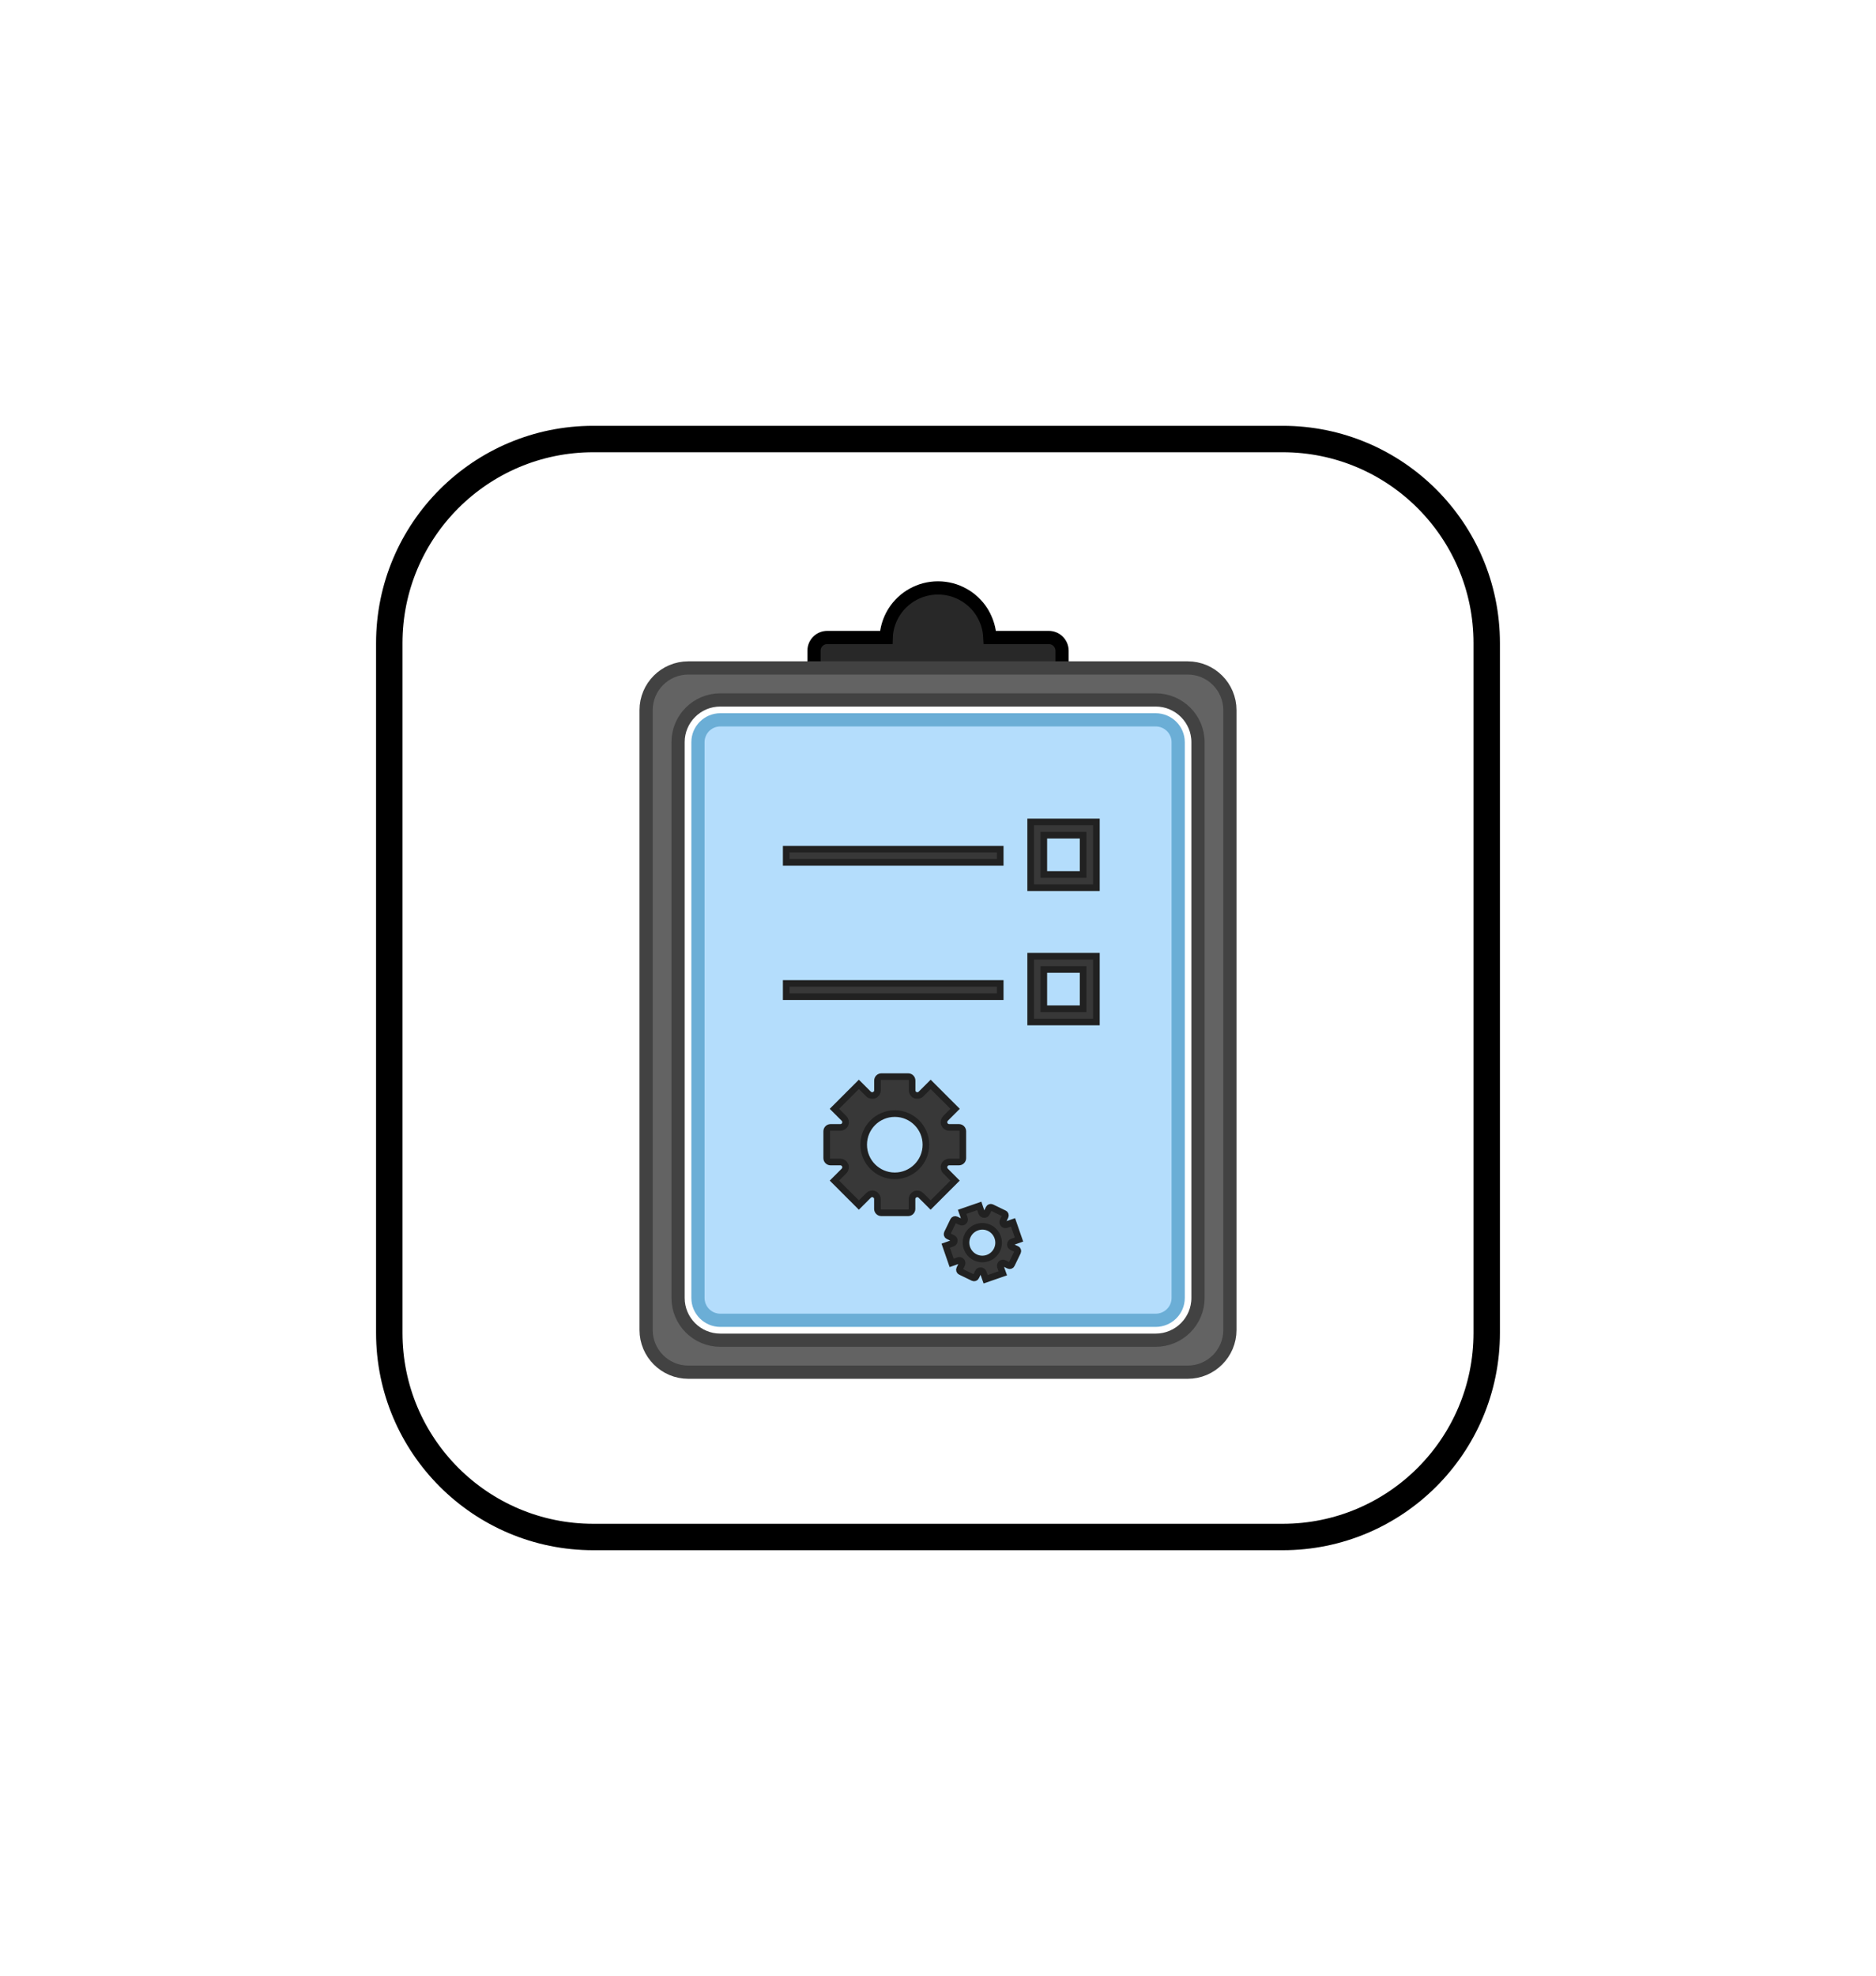 <?xml version="1.0" encoding="utf-8"?>
<!-- Generator: Adobe Illustrator 27.3.1, SVG Export Plug-In . SVG Version: 6.00 Build 0)  -->
<svg version="1.1" id="Layer_1" xmlns="http://www.w3.org/2000/svg" xmlns:xlink="http://www.w3.org/1999/xlink" x="0px" y="0px"
	 viewBox="0 0 284 299" style="enable-background:new 0 0 284 299;" xml:space="preserve">
<style type="text/css">
	.st0{fill:#5270D1;}
	.st1{fill:#FFFFFF;}
	.st2{opacity:0.24;}
	.st3{fill:none;stroke:#5270D1;stroke-width:2;stroke-miterlimit:10;}
	.st4{fill:none;stroke:#000000;stroke-width:4;stroke-miterlimit:10;}
	.st5{fill:#B4DDFC;stroke:#6BAED6;stroke-width:2;stroke-miterlimit:10;}
	.st6{fill:#FEC350;stroke:#D19E43;stroke-width:2;stroke-miterlimit:10;}
	.st7{fill:#5270D1;stroke:#3D5BA5;stroke-width:2;stroke-miterlimit:10;}
	.st8{fill:#3C8E61;stroke:#2C774C;stroke-width:2;stroke-miterlimit:10;}
	.st9{fill:#5FAFE0;stroke:#4799C3;stroke-miterlimit:10;}
	.st10{fill:#F2B64C;stroke:#D19E43;stroke-width:2;stroke-miterlimit:10;}
	.st11{fill:#DB6A3E;stroke:#C6512C;stroke-width:2;stroke-miterlimit:10;}
	.st12{fill:#D1D1D1;stroke:#B7B7B7;stroke-miterlimit:10;}
	.st13{fill:#282828;stroke:#000000;stroke-width:2;stroke-miterlimit:10;}
	.st14{fill:#636363;stroke:#424242;stroke-width:2;stroke-miterlimit:10;}
	.st15{fill:#383838;stroke:#212121;stroke-miterlimit:10;}
	.st16{fill:#FFDAAE;stroke:#F9C893;stroke-width:2;stroke-miterlimit:10;}
	.st17{fill:#1E2E4C;stroke:#09111E;stroke-miterlimit:10;}
	.st18{fill:#DBDBDB;stroke:#09111E;stroke-miterlimit:10;}
	.st19{fill:#FFFFFF;stroke:#09111E;stroke-miterlimit:10;}
	.st20{fill:#B24D4D;stroke:#9B3D3D;stroke-miterlimit:10;}
	.st21{fill:#3C8E61;}
	.st22{fill:#4CB47E;}
	.st23{fill:#D19E43;}
	.st24{fill:#BCBCBC;stroke:#828282;stroke-width:2;stroke-miterlimit:10;}
	.st25{fill:#383838;stroke:#212121;stroke-width:2;stroke-miterlimit:10;}
	.st26{fill:#F2F2F2;stroke:#D3D3D3;stroke-width:2;stroke-miterlimit:10;}
	.st27{fill:#C9597C;}
	.st28{fill:#4C66A5;}
	.st29{fill:#5296D1;}
	.st30{fill:#F9C66B;}
	.st31{fill:#D87252;}
	.st32{fill:#222F44;}
</style>
<g>
	<path class="st4" d="M194.18,232.57H89.82c-17.06,0-30.89-13.83-30.89-30.89V97.32c0-17.06,13.83-30.89,30.89-30.89h104.36
		c17.06,0,30.89,13.83,30.89,30.89v104.36C225.07,218.74,211.24,232.57,194.18,232.57z"/>
	<g>
		<path class="st13" d="M158.77,96.46h-8.93c-0.02-0.35-0.04-0.69-0.1-1.01c-0.18-1.03-0.58-2.01-1.11-2.86
			c-1.39-2.18-3.85-3.63-6.63-3.63s-5.24,1.45-6.63,3.63c-0.54,0.85-0.93,1.83-1.11,2.86c-0.06,0.33-0.09,0.67-0.1,1.01h-8.93
			c-1.1,0-2,0.89-2,2v4.04c0,1.1,0.89,2,2,2h33.55c1.1,0,2-0.89,2-2v-4.04C160.77,97.35,159.88,96.46,158.77,96.46z"/>
		<g class="st2">
			<path d="M151.58,150.46v-7.77c0-0.62-0.5-1.13-1.13-1.13h-2.83c-0.61,0-1.15-0.37-1.39-0.93l-0.01-0.02
				c-0.23-0.56-0.1-1.21,0.33-1.64l2.79-2.79l-7.08-7.08l-2.79,2.79c-0.43,0.43-1.08,0.56-1.64,0.33l-0.02-0.01
				c-0.56-0.23-0.93-0.78-0.93-1.39v-2.83c0-0.62-0.5-1.13-1.13-1.13H128c-0.62,0-1.13,0.5-1.13,1.13v2.84
				c0,0.6-0.36,1.14-0.91,1.37l-0.03,0.01c-0.56,0.23-1.21,0.1-1.64-0.33l-2.79-2.79l-7.08,7.08l2.79,2.79
				c0.43,0.43,0.56,1.08,0.33,1.64l-0.01,0.02c-0.23,0.56-0.78,0.93-1.39,0.93h-2.83c-0.62,0-1.13,0.5-1.13,1.13v7.77
				c0,0.62,0.5,1.13,1.13,1.13h2.83c0.61,0,1.15,0.37,1.39,0.93l0.01,0.02c0.23,0.56,0.1,1.21-0.33,1.64l-2.79,2.79l7.08,7.08
				l2.81-2.81c0.42-0.42,1.06-0.55,1.61-0.32l0.03,0.01c0.56,0.23,0.93,0.78,0.93,1.39v2.83c0,0.62,0.5,1.13,1.13,1.13h7.77
				c0.62,0,1.13-0.5,1.13-1.13v-2.83c0-0.61,0.37-1.15,0.93-1.39l0.02-0.01c0.56-0.23,1.21-0.1,1.64,0.33l2.79,2.79l7.08-7.08
				l-2.79-2.79c-0.43-0.43-0.56-1.08-0.33-1.64l0.01-0.02c0.23-0.56,0.78-0.93,1.39-0.93h2.83
				C151.08,151.59,151.58,151.09,151.58,150.46z M131.88,155.59c-4.97,0-9.01-4.04-9.01-9.01c0-4.97,4.04-9.01,9.01-9.01
				s9.01,4.04,9.01,9.01C140.89,151.55,136.85,155.59,131.88,155.59z"/>
			<path d="M165.64,181.29l1.78-3.67c0.14-0.29,0.02-0.65-0.27-0.79l-1.33-0.65c-0.29-0.14-0.46-0.44-0.44-0.76l0-0.01
				c0.02-0.32,0.23-0.59,0.53-0.7l1.96-0.68l-1.72-4.97l-1.96,0.68c-0.3,0.1-0.64,0.02-0.85-0.22l-0.01-0.01
				c-0.21-0.24-0.26-0.58-0.12-0.87l0.65-1.33c0.14-0.29,0.02-0.65-0.27-0.79l-3.67-1.78c-0.29-0.14-0.65-0.02-0.79,0.27l-0.65,1.34
				c-0.14,0.28-0.43,0.45-0.74,0.44l-0.02,0c-0.32-0.02-0.59-0.23-0.7-0.53l-0.68-1.96l-4.97,1.72l0.68,1.96
				c0.1,0.3,0.02,0.64-0.22,0.85l-0.01,0.01c-0.24,0.21-0.58,0.26-0.87,0.12l-1.33-0.65c-0.29-0.14-0.65-0.02-0.79,0.27l-1.78,3.67
				c-0.14,0.29-0.02,0.65,0.27,0.79l1.33,0.65c0.29,0.14,0.46,0.44,0.44,0.76l0,0.01c-0.02,0.32-0.23,0.59-0.53,0.7l-1.96,0.68
				l1.72,4.97l1.97-0.68c0.3-0.1,0.63-0.02,0.83,0.22l0.01,0.01c0.21,0.24,0.26,0.58,0.12,0.87l-0.65,1.33
				c-0.14,0.29-0.02,0.65,0.27,0.79l3.67,1.78c0.29,0.14,0.65,0.02,0.79-0.27l0.65-1.33c0.14-0.29,0.44-0.46,0.76-0.44l0.01,0
				c0.32,0.02,0.59,0.23,0.7,0.53l0.68,1.96l4.97-1.72l-0.68-1.96c-0.1-0.3-0.02-0.64,0.22-0.85l0.01-0.01
				c0.24-0.21,0.58-0.26,0.87-0.12l1.33,0.65C165.15,181.7,165.5,181.58,165.64,181.29z M155.17,179.19
				c-2.34-1.14-3.33-3.97-2.19-6.32s3.97-3.33,6.32-2.19c2.34,1.14,3.33,3.97,2.19,6.32C160.34,179.35,157.51,180.33,155.17,179.19z
				"/>
		</g>
		<path class="st14" d="M179.8,101.07h-75.6c-3.53,0-6.39,2.86-6.39,6.39v93.78c0,3.53,2.86,6.39,6.39,6.39h75.6
			c3.53,0,6.39-2.86,6.39-6.39v-93.78C186.19,103.93,183.33,101.07,179.8,101.07z M181.36,196.39c0,3.54-2.87,6.4-6.41,6.4h-65.9
			c-3.54,0-6.4-2.86-6.4-6.4V112.3c0-3.53,2.86-6.39,6.4-6.39h65.9c3.54,0,6.41,2.86,6.41,6.39V196.39z"/>
		<path class="st0" d="M178.36,112.3v84.1c0,1.86-1.53,3.38-3.41,3.38h-65.9c-1.87,0-3.39-1.52-3.39-3.38v-84.1
			c0-1.86,1.52-3.38,3.39-3.38h65.9C176.83,108.92,178.36,110.44,178.36,112.3z"/>
		<path class="st5" d="M178.36,112.3v84.1c0,1.86-1.53,3.38-3.41,3.38h-65.9c-1.87,0-3.39-1.52-3.39-3.38v-84.1
			c0-1.86,1.52-3.38,3.39-3.38h65.9C176.83,108.92,178.36,110.44,178.36,112.3z"/>
		<g>
			<path class="st15" d="M143.13,177.18c-0.22-0.22-0.29-0.56-0.17-0.86l0-0.01c0.12-0.29,0.41-0.48,0.73-0.48h1.48
				c0.32,0,0.59-0.26,0.59-0.59v-4.06c0-0.32-0.26-0.59-0.59-0.59h-1.48c-0.32,0-0.6-0.19-0.73-0.48l0-0.01
				c-0.12-0.29-0.05-0.63,0.17-0.86l1.46-1.46l-3.7-3.7l-1.46,1.46c-0.22,0.22-0.56,0.29-0.86,0.17l-0.01,0
				c-0.29-0.12-0.48-0.41-0.48-0.73v-1.48c0-0.32-0.26-0.59-0.59-0.59h-4.06c-0.32,0-0.59,0.26-0.59,0.59v1.49
				c0,0.31-0.19,0.59-0.48,0.71l-0.02,0.01c-0.29,0.12-0.63,0.05-0.86-0.17l-1.46-1.46l-3.7,3.7l1.46,1.46
				c0.22,0.22,0.29,0.56,0.17,0.86l0,0.01c-0.12,0.29-0.41,0.48-0.73,0.48h-1.48c-0.32,0-0.59,0.26-0.59,0.59v4.06
				c0,0.32,0.26,0.59,0.59,0.59h1.48c0.32,0,0.6,0.19,0.73,0.48l0,0.01c0.12,0.29,0.05,0.63-0.17,0.86l-1.46,1.46l3.7,3.7l1.47-1.47
				c0.22-0.22,0.55-0.29,0.84-0.17l0.02,0.01c0.29,0.12,0.48,0.41,0.48,0.73v1.48c0,0.32,0.26,0.59,0.59,0.59h4.06
				c0.32,0,0.59-0.26,0.59-0.59v-1.48c0-0.32,0.19-0.6,0.48-0.73l0.01,0c0.29-0.12,0.63-0.05,0.86,0.17l1.46,1.46l3.7-3.7
				L143.13,177.18z M135.46,177.92c-2.6,0-4.71-2.11-4.71-4.71s2.11-4.71,4.71-4.71s4.71,2.11,4.71,4.71
				S138.05,177.92,135.46,177.92z"/>
			<path class="st15" d="M153.19,188.69c-0.15-0.07-0.24-0.23-0.23-0.39l0-0.01c0.01-0.17,0.12-0.31,0.28-0.37l1.02-0.36l-0.9-2.6
				l-1.02,0.35c-0.16,0.05-0.33,0.01-0.44-0.12l0,0c-0.11-0.12-0.14-0.3-0.06-0.45l0.34-0.7c0.07-0.15,0.01-0.34-0.14-0.41
				l-1.92-0.93c-0.15-0.07-0.34-0.01-0.41,0.14l-0.34,0.7c-0.07,0.15-0.22,0.24-0.39,0.23l-0.01,0c-0.17-0.01-0.31-0.12-0.37-0.28
				l-0.35-1.02l-2.6,0.9l0.36,1.02c0.05,0.16,0.01,0.33-0.12,0.44l0,0c-0.12,0.11-0.3,0.14-0.45,0.06l-0.7-0.34
				c-0.15-0.07-0.34-0.01-0.41,0.14l-0.93,1.92c-0.07,0.15-0.01,0.34,0.14,0.41l0.7,0.34c0.15,0.07,0.24,0.23,0.23,0.39l0,0.01
				c-0.01,0.17-0.12,0.31-0.28,0.37l-1.02,0.36l0.9,2.6l1.03-0.36c0.16-0.05,0.33-0.01,0.44,0.11l0.01,0.01
				c0.11,0.12,0.14,0.3,0.06,0.45l-0.34,0.7c-0.07,0.15-0.01,0.34,0.14,0.41l1.92,0.93c0.15,0.07,0.34,0.01,0.41-0.14l0.34-0.7
				c0.07-0.15,0.23-0.24,0.39-0.23l0.01,0c0.17,0.01,0.31,0.12,0.37,0.28l0.36,1.02l2.6-0.9l-0.36-1.02
				c-0.05-0.16-0.01-0.33,0.12-0.44l0,0c0.12-0.11,0.3-0.14,0.45-0.06l0.7,0.34c0.15,0.07,0.34,0.01,0.41-0.14l0.93-1.92
				c0.07-0.15,0.01-0.34-0.14-0.41L153.19,188.69z M150.93,189.11c-0.59,1.23-2.08,1.74-3.3,1.14s-1.74-2.08-1.14-3.3
				s2.08-1.74,3.3-1.14C151.01,186.41,151.52,187.89,150.93,189.11z"/>
		</g>
		<g>
			<g>
				<path class="st15" d="M165.98,134.32h-9.95v-9.95h9.95V134.32z M158.02,132.32h5.95v-5.95h-5.95V132.32z"/>
			</g>
			<g>
				<path class="st15" d="M165.98,154.64h-9.95v-9.95h9.95V154.64z M158.02,152.64h5.95v-5.95h-5.95V152.64z"/>
			</g>
			<g>
				<rect x="119.02" y="128.49" class="st15" width="32.4" height="2"/>
			</g>
			<g>
				<rect x="119.02" y="148.81" class="st15" width="32.4" height="2"/>
			</g>
		</g>
	</g>
</g>
</svg>
